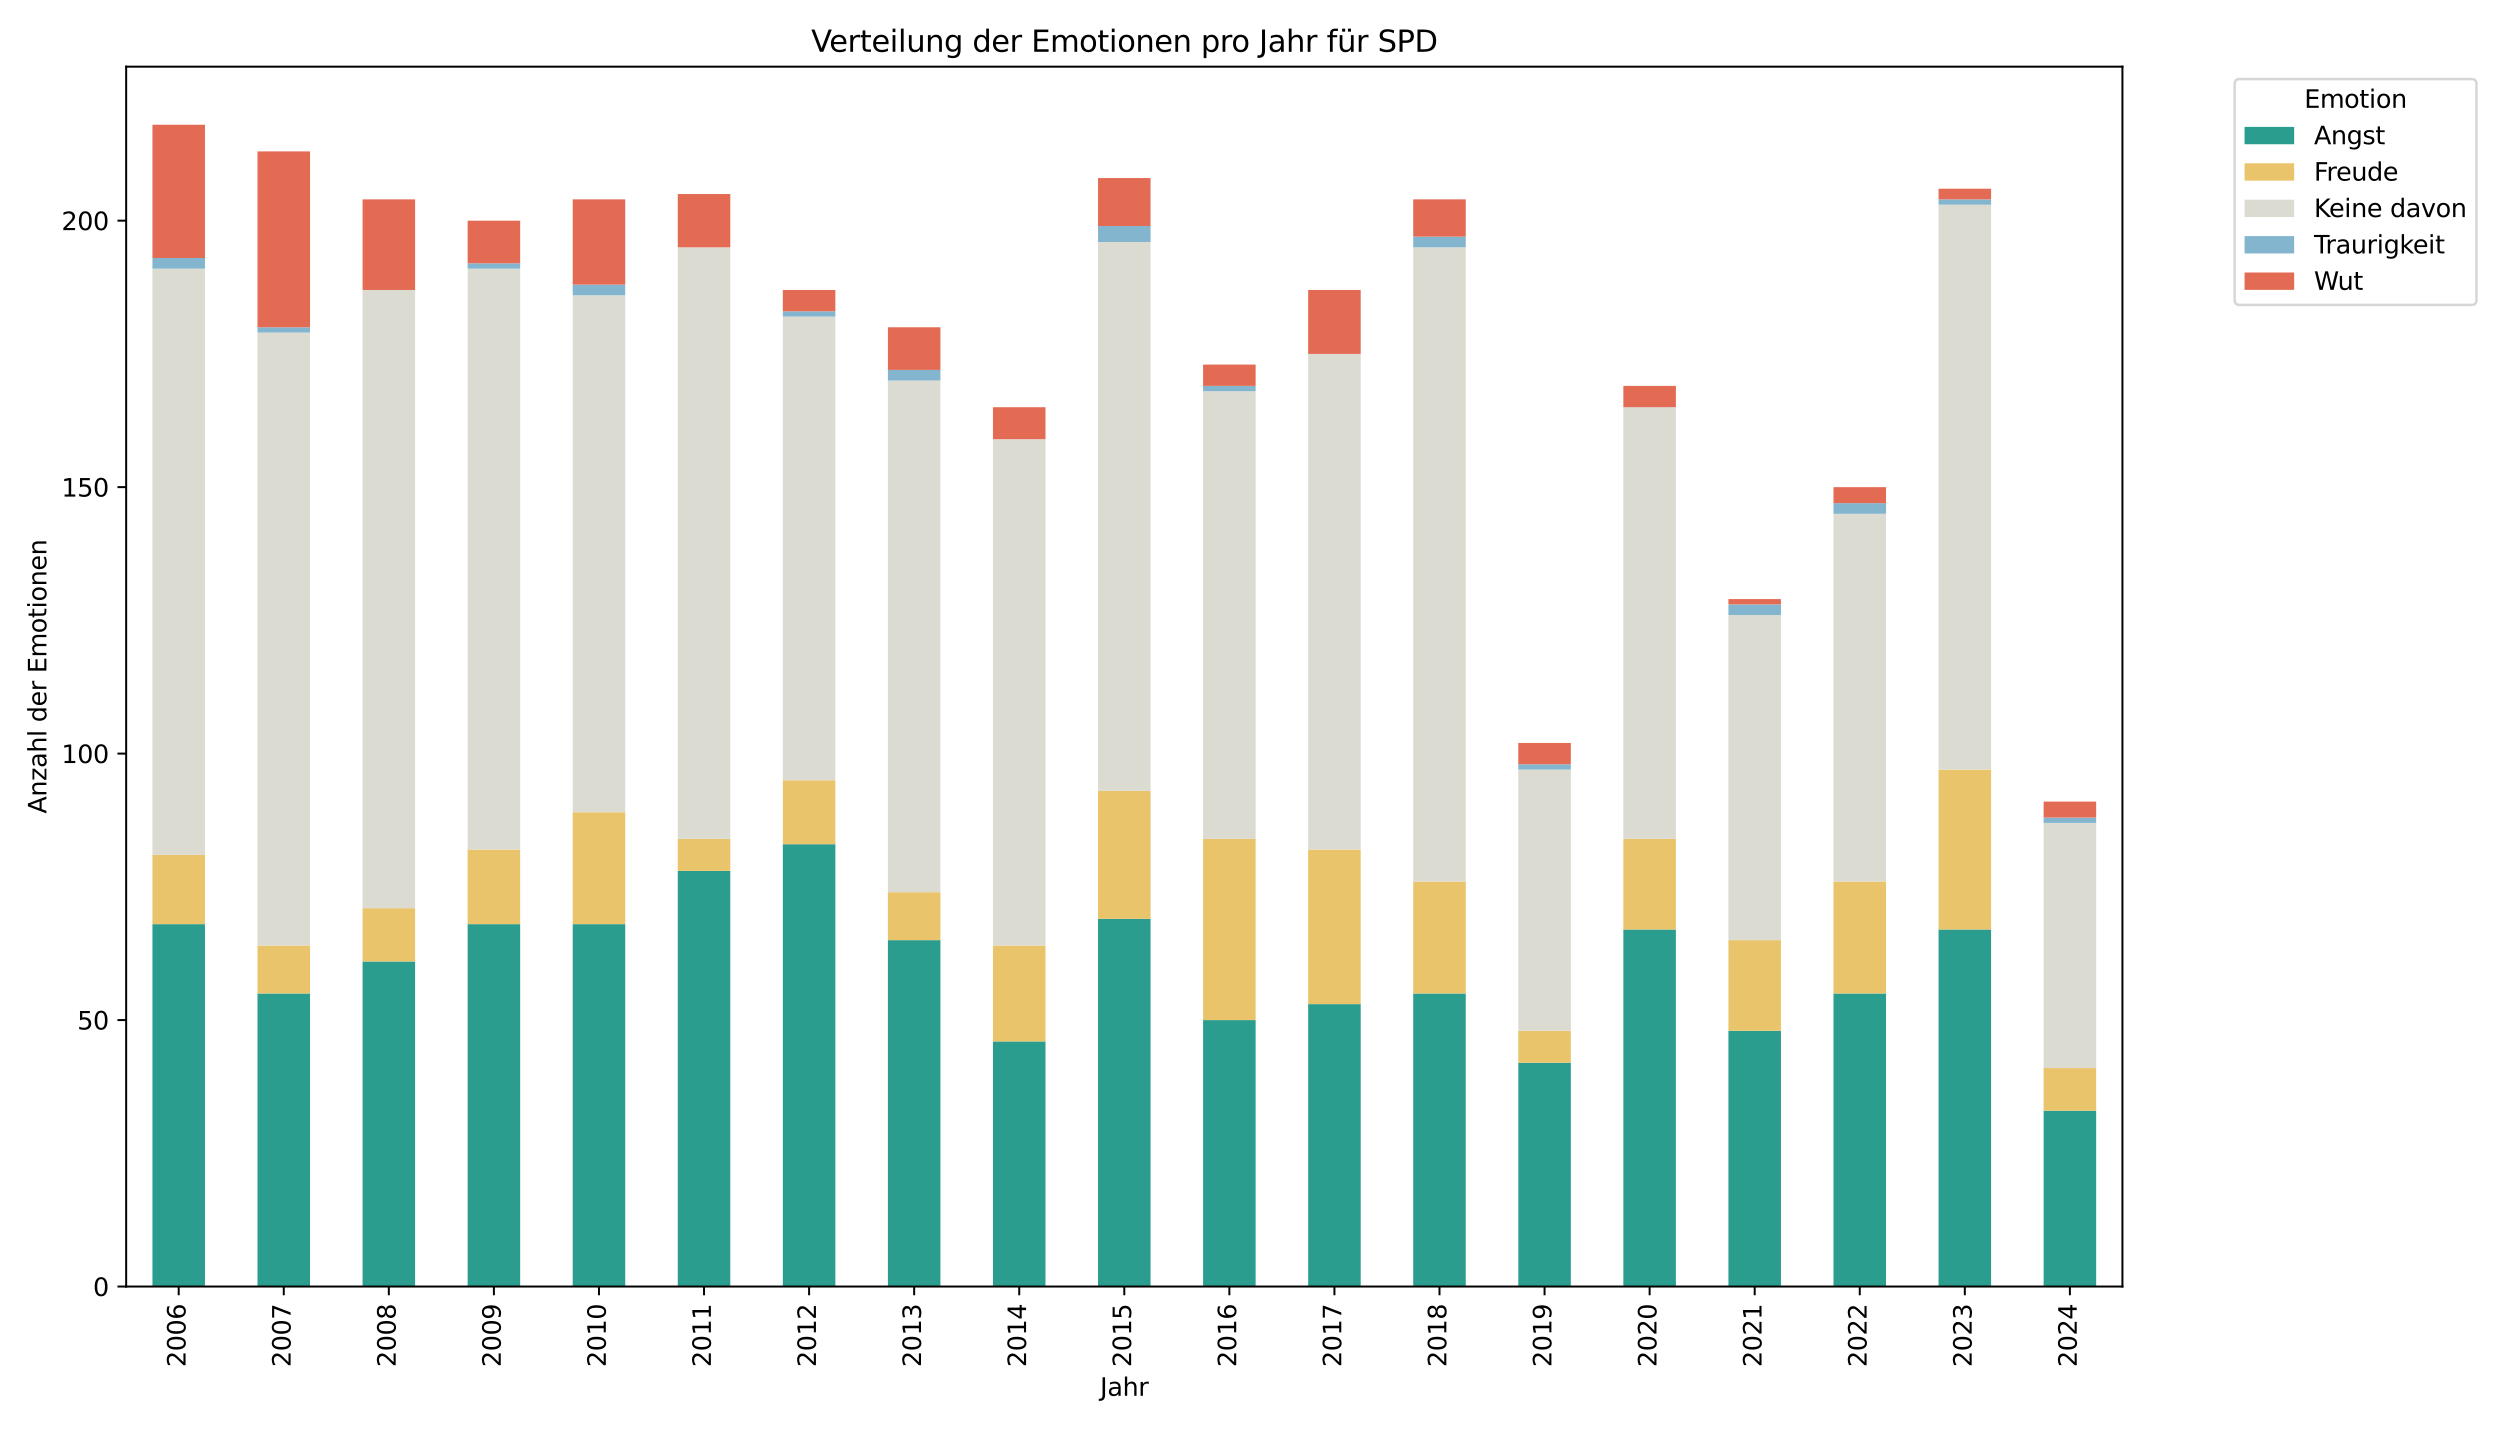 <?xml version="1.0" encoding="utf-8" standalone="no"?>
<!DOCTYPE svg PUBLIC "-//W3C//DTD SVG 1.1//EN"
  "http://www.w3.org/Graphics/SVG/1.1/DTD/svg11.dtd">
<svg xmlns:xlink="http://www.w3.org/1999/xlink" width="1008pt" height="576pt" viewBox="0 0 1008 576" xmlns="http://www.w3.org/2000/svg" version="1.1">
 <defs>
  <style type="text/css">*{stroke-linejoin: round; stroke-linecap: butt}</style>
 </defs>
 <g id="figure_1">
  <g id="patch_1">
   <path d="M 0 576 
L 1008 576 
L 1008 0 
L 0 0 
z
" style="fill: #ffffff"/>
  </g>
  <g id="axes_1">
   <g id="patch_2">
    <path d="M 50.87 518.74 
L 855.76 518.74 
L 855.76 26.88 
L 50.87 26.88 
z
" style="fill: #ffffff"/>
   </g>
   <g id="patch_3">
    <path d="M 61.461 518.74 
L 82.642 518.74 
L 82.642 372.622 
L 61.461 372.622 
z
" clip-path="url(#p887633af38)" style="fill: #2a9d8f"/>
   </g>
   <g id="patch_4">
    <path d="M 103.823 518.74 
L 125.005 518.74 
L 125.005 400.556 
L 103.823 400.556 
z
" clip-path="url(#p887633af38)" style="fill: #2a9d8f"/>
   </g>
   <g id="patch_5">
    <path d="M 146.186 518.74 
L 167.367 518.74 
L 167.367 387.663 
L 146.186 387.663 
z
" clip-path="url(#p887633af38)" style="fill: #2a9d8f"/>
   </g>
   <g id="patch_6">
    <path d="M 188.549 518.74 
L 209.73 518.74 
L 209.73 372.622 
L 188.549 372.622 
z
" clip-path="url(#p887633af38)" style="fill: #2a9d8f"/>
   </g>
   <g id="patch_7">
    <path d="M 230.911 518.74 
L 252.093 518.74 
L 252.093 372.622 
L 230.911 372.622 
z
" clip-path="url(#p887633af38)" style="fill: #2a9d8f"/>
   </g>
   <g id="patch_8">
    <path d="M 273.274 518.74 
L 294.455 518.74 
L 294.455 351.134 
L 273.274 351.134 
z
" clip-path="url(#p887633af38)" style="fill: #2a9d8f"/>
   </g>
   <g id="patch_9">
    <path d="M 315.636 518.74 
L 336.818 518.74 
L 336.818 340.39 
L 315.636 340.39 
z
" clip-path="url(#p887633af38)" style="fill: #2a9d8f"/>
   </g>
   <g id="patch_10">
    <path d="M 357.999 518.74 
L 379.18 518.74 
L 379.18 379.068 
L 357.999 379.068 
z
" clip-path="url(#p887633af38)" style="fill: #2a9d8f"/>
   </g>
   <g id="patch_11">
    <path d="M 400.362 518.74 
L 421.543 518.74 
L 421.543 419.895 
L 400.362 419.895 
z
" clip-path="url(#p887633af38)" style="fill: #2a9d8f"/>
   </g>
   <g id="patch_12">
    <path d="M 442.724 518.74 
L 463.906 518.74 
L 463.906 370.473 
L 442.724 370.473 
z
" clip-path="url(#p887633af38)" style="fill: #2a9d8f"/>
   </g>
   <g id="patch_13">
    <path d="M 485.087 518.74 
L 506.268 518.74 
L 506.268 411.3 
L 485.087 411.3 
z
" clip-path="url(#p887633af38)" style="fill: #2a9d8f"/>
   </g>
   <g id="patch_14">
    <path d="M 527.45 518.74 
L 548.631 518.74 
L 548.631 404.854 
L 527.45 404.854 
z
" clip-path="url(#p887633af38)" style="fill: #2a9d8f"/>
   </g>
   <g id="patch_15">
    <path d="M 569.812 518.74 
L 590.994 518.74 
L 590.994 400.556 
L 569.812 400.556 
z
" clip-path="url(#p887633af38)" style="fill: #2a9d8f"/>
   </g>
   <g id="patch_16">
    <path d="M 612.175 518.74 
L 633.356 518.74 
L 633.356 428.49 
L 612.175 428.49 
z
" clip-path="url(#p887633af38)" style="fill: #2a9d8f"/>
   </g>
   <g id="patch_17">
    <path d="M 654.538 518.74 
L 675.719 518.74 
L 675.719 374.77 
L 654.538 374.77 
z
" clip-path="url(#p887633af38)" style="fill: #2a9d8f"/>
   </g>
   <g id="patch_18">
    <path d="M 696.9 518.74 
L 718.081 518.74 
L 718.081 415.598 
L 696.9 415.598 
z
" clip-path="url(#p887633af38)" style="fill: #2a9d8f"/>
   </g>
   <g id="patch_19">
    <path d="M 739.263 518.74 
L 760.444 518.74 
L 760.444 400.556 
L 739.263 400.556 
z
" clip-path="url(#p887633af38)" style="fill: #2a9d8f"/>
   </g>
   <g id="patch_20">
    <path d="M 781.625 518.74 
L 802.807 518.74 
L 802.807 374.77 
L 781.625 374.77 
z
" clip-path="url(#p887633af38)" style="fill: #2a9d8f"/>
   </g>
   <g id="patch_21">
    <path d="M 823.988 518.74 
L 845.169 518.74 
L 845.169 447.83 
L 823.988 447.83 
z
" clip-path="url(#p887633af38)" style="fill: #2a9d8f"/>
   </g>
   <g id="patch_22">
    <path d="M 61.461 372.622 
L 82.642 372.622 
L 82.642 344.687 
L 61.461 344.687 
z
" clip-path="url(#p887633af38)" style="fill: #e9c46a"/>
   </g>
   <g id="patch_23">
    <path d="M 103.823 400.556 
L 125.005 400.556 
L 125.005 381.217 
L 103.823 381.217 
z
" clip-path="url(#p887633af38)" style="fill: #e9c46a"/>
   </g>
   <g id="patch_24">
    <path d="M 146.186 387.663 
L 167.367 387.663 
L 167.367 366.175 
L 146.186 366.175 
z
" clip-path="url(#p887633af38)" style="fill: #e9c46a"/>
   </g>
   <g id="patch_25">
    <path d="M 188.549 372.622 
L 209.73 372.622 
L 209.73 342.539 
L 188.549 342.539 
z
" clip-path="url(#p887633af38)" style="fill: #e9c46a"/>
   </g>
   <g id="patch_26">
    <path d="M 230.911 372.622 
L 252.093 372.622 
L 252.093 327.497 
L 230.911 327.497 
z
" clip-path="url(#p887633af38)" style="fill: #e9c46a"/>
   </g>
   <g id="patch_27">
    <path d="M 273.274 351.134 
L 294.455 351.134 
L 294.455 338.241 
L 273.274 338.241 
z
" clip-path="url(#p887633af38)" style="fill: #e9c46a"/>
   </g>
   <g id="patch_28">
    <path d="M 315.636 340.39 
L 336.818 340.39 
L 336.818 314.604 
L 315.636 314.604 
z
" clip-path="url(#p887633af38)" style="fill: #e9c46a"/>
   </g>
   <g id="patch_29">
    <path d="M 357.999 379.068 
L 379.18 379.068 
L 379.18 359.729 
L 357.999 359.729 
z
" clip-path="url(#p887633af38)" style="fill: #e9c46a"/>
   </g>
   <g id="patch_30">
    <path d="M 400.362 419.895 
L 421.543 419.895 
L 421.543 381.217 
L 400.362 381.217 
z
" clip-path="url(#p887633af38)" style="fill: #e9c46a"/>
   </g>
   <g id="patch_31">
    <path d="M 442.724 370.473 
L 463.906 370.473 
L 463.906 318.902 
L 442.724 318.902 
z
" clip-path="url(#p887633af38)" style="fill: #e9c46a"/>
   </g>
   <g id="patch_32">
    <path d="M 485.087 411.3 
L 506.268 411.3 
L 506.268 338.241 
L 485.087 338.241 
z
" clip-path="url(#p887633af38)" style="fill: #e9c46a"/>
   </g>
   <g id="patch_33">
    <path d="M 527.45 404.854 
L 548.631 404.854 
L 548.631 342.539 
L 527.45 342.539 
z
" clip-path="url(#p887633af38)" style="fill: #e9c46a"/>
   </g>
   <g id="patch_34">
    <path d="M 569.812 400.556 
L 590.994 400.556 
L 590.994 355.431 
L 569.812 355.431 
z
" clip-path="url(#p887633af38)" style="fill: #e9c46a"/>
   </g>
   <g id="patch_35">
    <path d="M 612.175 428.49 
L 633.356 428.49 
L 633.356 415.598 
L 612.175 415.598 
z
" clip-path="url(#p887633af38)" style="fill: #e9c46a"/>
   </g>
   <g id="patch_36">
    <path d="M 654.538 374.77 
L 675.719 374.77 
L 675.719 338.241 
L 654.538 338.241 
z
" clip-path="url(#p887633af38)" style="fill: #e9c46a"/>
   </g>
   <g id="patch_37">
    <path d="M 696.9 415.598 
L 718.081 415.598 
L 718.081 379.068 
L 696.9 379.068 
z
" clip-path="url(#p887633af38)" style="fill: #e9c46a"/>
   </g>
   <g id="patch_38">
    <path d="M 739.263 400.556 
L 760.444 400.556 
L 760.444 355.431 
L 739.263 355.431 
z
" clip-path="url(#p887633af38)" style="fill: #e9c46a"/>
   </g>
   <g id="patch_39">
    <path d="M 781.625 374.77 
L 802.807 374.77 
L 802.807 310.307 
L 781.625 310.307 
z
" clip-path="url(#p887633af38)" style="fill: #e9c46a"/>
   </g>
   <g id="patch_40">
    <path d="M 823.988 447.83 
L 845.169 447.83 
L 845.169 430.639 
L 823.988 430.639 
z
" clip-path="url(#p887633af38)" style="fill: #e9c46a"/>
   </g>
   <g id="patch_41">
    <path d="M 61.461 344.687 
L 82.642 344.687 
L 82.642 108.319 
L 61.461 108.319 
z
" clip-path="url(#p887633af38)" style="fill: #dbdbd2"/>
   </g>
   <g id="patch_42">
    <path d="M 103.823 381.217 
L 125.005 381.217 
L 125.005 134.105 
L 103.823 134.105 
z
" clip-path="url(#p887633af38)" style="fill: #dbdbd2"/>
   </g>
   <g id="patch_43">
    <path d="M 146.186 366.175 
L 167.367 366.175 
L 167.367 116.915 
L 146.186 116.915 
z
" clip-path="url(#p887633af38)" style="fill: #dbdbd2"/>
   </g>
   <g id="patch_44">
    <path d="M 188.549 342.539 
L 209.73 342.539 
L 209.73 108.319 
L 188.549 108.319 
z
" clip-path="url(#p887633af38)" style="fill: #dbdbd2"/>
   </g>
   <g id="patch_45">
    <path d="M 230.911 327.497 
L 252.093 327.497 
L 252.093 119.063 
L 230.911 119.063 
z
" clip-path="url(#p887633af38)" style="fill: #dbdbd2"/>
   </g>
   <g id="patch_46">
    <path d="M 273.274 338.241 
L 294.455 338.241 
L 294.455 99.724 
L 273.274 99.724 
z
" clip-path="url(#p887633af38)" style="fill: #dbdbd2"/>
   </g>
   <g id="patch_47">
    <path d="M 315.636 314.604 
L 336.818 314.604 
L 336.818 127.659 
L 315.636 127.659 
z
" clip-path="url(#p887633af38)" style="fill: #dbdbd2"/>
   </g>
   <g id="patch_48">
    <path d="M 357.999 359.729 
L 379.18 359.729 
L 379.18 153.444 
L 357.999 153.444 
z
" clip-path="url(#p887633af38)" style="fill: #dbdbd2"/>
   </g>
   <g id="patch_49">
    <path d="M 400.362 381.217 
L 421.543 381.217 
L 421.543 177.081 
L 400.362 177.081 
z
" clip-path="url(#p887633af38)" style="fill: #dbdbd2"/>
   </g>
   <g id="patch_50">
    <path d="M 442.724 318.902 
L 463.906 318.902 
L 463.906 97.575 
L 442.724 97.575 
z
" clip-path="url(#p887633af38)" style="fill: #dbdbd2"/>
   </g>
   <g id="patch_51">
    <path d="M 485.087 338.241 
L 506.268 338.241 
L 506.268 157.742 
L 485.087 157.742 
z
" clip-path="url(#p887633af38)" style="fill: #dbdbd2"/>
   </g>
   <g id="patch_52">
    <path d="M 527.45 342.539 
L 548.631 342.539 
L 548.631 142.7 
L 527.45 142.7 
z
" clip-path="url(#p887633af38)" style="fill: #dbdbd2"/>
   </g>
   <g id="patch_53">
    <path d="M 569.812 355.431 
L 590.994 355.431 
L 590.994 99.724 
L 569.812 99.724 
z
" clip-path="url(#p887633af38)" style="fill: #dbdbd2"/>
   </g>
   <g id="patch_54">
    <path d="M 612.175 415.598 
L 633.356 415.598 
L 633.356 310.307 
L 612.175 310.307 
z
" clip-path="url(#p887633af38)" style="fill: #dbdbd2"/>
   </g>
   <g id="patch_55">
    <path d="M 654.538 338.241 
L 675.719 338.241 
L 675.719 164.188 
L 654.538 164.188 
z
" clip-path="url(#p887633af38)" style="fill: #dbdbd2"/>
   </g>
   <g id="patch_56">
    <path d="M 696.9 379.068 
L 718.081 379.068 
L 718.081 247.991 
L 696.9 247.991 
z
" clip-path="url(#p887633af38)" style="fill: #dbdbd2"/>
   </g>
   <g id="patch_57">
    <path d="M 739.263 355.431 
L 760.444 355.431 
L 760.444 207.164 
L 739.263 207.164 
z
" clip-path="url(#p887633af38)" style="fill: #dbdbd2"/>
   </g>
   <g id="patch_58">
    <path d="M 781.625 310.307 
L 802.807 310.307 
L 802.807 82.534 
L 781.625 82.534 
z
" clip-path="url(#p887633af38)" style="fill: #dbdbd2"/>
   </g>
   <g id="patch_59">
    <path d="M 823.988 430.639 
L 845.169 430.639 
L 845.169 331.795 
L 823.988 331.795 
z
" clip-path="url(#p887633af38)" style="fill: #dbdbd2"/>
   </g>
   <g id="patch_60">
    <path d="M 61.461 108.319 
L 82.642 108.319 
L 82.642 104.022 
L 61.461 104.022 
z
" clip-path="url(#p887633af38)" style="fill: #83b5ce"/>
   </g>
   <g id="patch_61">
    <path d="M 103.823 134.105 
L 125.005 134.105 
L 125.005 131.956 
L 103.823 131.956 
z
" clip-path="url(#p887633af38)" style="fill: #83b5ce"/>
   </g>
   <g id="patch_62">
    <path d="M 146.186 518.74 
L 167.367 518.74 
L 167.367 518.74 
L 146.186 518.74 
z
" clip-path="url(#p887633af38)" style="fill: #83b5ce"/>
   </g>
   <g id="patch_63">
    <path d="M 188.549 108.319 
L 209.73 108.319 
L 209.73 106.171 
L 188.549 106.171 
z
" clip-path="url(#p887633af38)" style="fill: #83b5ce"/>
   </g>
   <g id="patch_64">
    <path d="M 230.911 119.063 
L 252.093 119.063 
L 252.093 114.766 
L 230.911 114.766 
z
" clip-path="url(#p887633af38)" style="fill: #83b5ce"/>
   </g>
   <g id="patch_65">
    <path d="M 273.274 518.74 
L 294.455 518.74 
L 294.455 518.74 
L 273.274 518.74 
z
" clip-path="url(#p887633af38)" style="fill: #83b5ce"/>
   </g>
   <g id="patch_66">
    <path d="M 315.636 127.659 
L 336.818 127.659 
L 336.818 125.51 
L 315.636 125.51 
z
" clip-path="url(#p887633af38)" style="fill: #83b5ce"/>
   </g>
   <g id="patch_67">
    <path d="M 357.999 153.444 
L 379.18 153.444 
L 379.18 149.147 
L 357.999 149.147 
z
" clip-path="url(#p887633af38)" style="fill: #83b5ce"/>
   </g>
   <g id="patch_68">
    <path d="M 400.362 518.74 
L 421.543 518.74 
L 421.543 518.74 
L 400.362 518.74 
z
" clip-path="url(#p887633af38)" style="fill: #83b5ce"/>
   </g>
   <g id="patch_69">
    <path d="M 442.724 97.575 
L 463.906 97.575 
L 463.906 91.129 
L 442.724 91.129 
z
" clip-path="url(#p887633af38)" style="fill: #83b5ce"/>
   </g>
   <g id="patch_70">
    <path d="M 485.087 157.742 
L 506.268 157.742 
L 506.268 155.593 
L 485.087 155.593 
z
" clip-path="url(#p887633af38)" style="fill: #83b5ce"/>
   </g>
   <g id="patch_71">
    <path d="M 527.45 518.74 
L 548.631 518.74 
L 548.631 518.74 
L 527.45 518.74 
z
" clip-path="url(#p887633af38)" style="fill: #83b5ce"/>
   </g>
   <g id="patch_72">
    <path d="M 569.812 99.724 
L 590.994 99.724 
L 590.994 95.427 
L 569.812 95.427 
z
" clip-path="url(#p887633af38)" style="fill: #83b5ce"/>
   </g>
   <g id="patch_73">
    <path d="M 612.175 310.307 
L 633.356 310.307 
L 633.356 308.158 
L 612.175 308.158 
z
" clip-path="url(#p887633af38)" style="fill: #83b5ce"/>
   </g>
   <g id="patch_74">
    <path d="M 654.538 518.74 
L 675.719 518.74 
L 675.719 518.74 
L 654.538 518.74 
z
" clip-path="url(#p887633af38)" style="fill: #83b5ce"/>
   </g>
   <g id="patch_75">
    <path d="M 696.9 247.991 
L 718.081 247.991 
L 718.081 243.694 
L 696.9 243.694 
z
" clip-path="url(#p887633af38)" style="fill: #83b5ce"/>
   </g>
   <g id="patch_76">
    <path d="M 739.263 207.164 
L 760.444 207.164 
L 760.444 202.867 
L 739.263 202.867 
z
" clip-path="url(#p887633af38)" style="fill: #83b5ce"/>
   </g>
   <g id="patch_77">
    <path d="M 781.625 82.534 
L 802.807 82.534 
L 802.807 80.385 
L 781.625 80.385 
z
" clip-path="url(#p887633af38)" style="fill: #83b5ce"/>
   </g>
   <g id="patch_78">
    <path d="M 823.988 331.795 
L 845.169 331.795 
L 845.169 329.646 
L 823.988 329.646 
z
" clip-path="url(#p887633af38)" style="fill: #83b5ce"/>
   </g>
   <g id="patch_79">
    <path d="M 61.461 104.022 
L 82.642 104.022 
L 82.642 50.302 
L 61.461 50.302 
z
" clip-path="url(#p887633af38)" style="fill: #e36b53"/>
   </g>
   <g id="patch_80">
    <path d="M 103.823 131.956 
L 125.005 131.956 
L 125.005 61.046 
L 103.823 61.046 
z
" clip-path="url(#p887633af38)" style="fill: #e36b53"/>
   </g>
   <g id="patch_81">
    <path d="M 146.186 116.915 
L 167.367 116.915 
L 167.367 80.385 
L 146.186 80.385 
z
" clip-path="url(#p887633af38)" style="fill: #e36b53"/>
   </g>
   <g id="patch_82">
    <path d="M 188.549 106.171 
L 209.73 106.171 
L 209.73 88.98 
L 188.549 88.98 
z
" clip-path="url(#p887633af38)" style="fill: #e36b53"/>
   </g>
   <g id="patch_83">
    <path d="M 230.911 114.766 
L 252.093 114.766 
L 252.093 80.385 
L 230.911 80.385 
z
" clip-path="url(#p887633af38)" style="fill: #e36b53"/>
   </g>
   <g id="patch_84">
    <path d="M 273.274 99.724 
L 294.455 99.724 
L 294.455 78.236 
L 273.274 78.236 
z
" clip-path="url(#p887633af38)" style="fill: #e36b53"/>
   </g>
   <g id="patch_85">
    <path d="M 315.636 125.51 
L 336.818 125.51 
L 336.818 116.915 
L 315.636 116.915 
z
" clip-path="url(#p887633af38)" style="fill: #e36b53"/>
   </g>
   <g id="patch_86">
    <path d="M 357.999 149.147 
L 379.18 149.147 
L 379.18 131.956 
L 357.999 131.956 
z
" clip-path="url(#p887633af38)" style="fill: #e36b53"/>
   </g>
   <g id="patch_87">
    <path d="M 400.362 177.081 
L 421.543 177.081 
L 421.543 164.188 
L 400.362 164.188 
z
" clip-path="url(#p887633af38)" style="fill: #e36b53"/>
   </g>
   <g id="patch_88">
    <path d="M 442.724 91.129 
L 463.906 91.129 
L 463.906 71.79 
L 442.724 71.79 
z
" clip-path="url(#p887633af38)" style="fill: #e36b53"/>
   </g>
   <g id="patch_89">
    <path d="M 485.087 155.593 
L 506.268 155.593 
L 506.268 146.998 
L 485.087 146.998 
z
" clip-path="url(#p887633af38)" style="fill: #e36b53"/>
   </g>
   <g id="patch_90">
    <path d="M 527.45 142.7 
L 548.631 142.7 
L 548.631 116.915 
L 527.45 116.915 
z
" clip-path="url(#p887633af38)" style="fill: #e36b53"/>
   </g>
   <g id="patch_91">
    <path d="M 569.812 95.427 
L 590.994 95.427 
L 590.994 80.385 
L 569.812 80.385 
z
" clip-path="url(#p887633af38)" style="fill: #e36b53"/>
   </g>
   <g id="patch_92">
    <path d="M 612.175 308.158 
L 633.356 308.158 
L 633.356 299.563 
L 612.175 299.563 
z
" clip-path="url(#p887633af38)" style="fill: #e36b53"/>
   </g>
   <g id="patch_93">
    <path d="M 654.538 164.188 
L 675.719 164.188 
L 675.719 155.593 
L 654.538 155.593 
z
" clip-path="url(#p887633af38)" style="fill: #e36b53"/>
   </g>
   <g id="patch_94">
    <path d="M 696.9 243.694 
L 718.081 243.694 
L 718.081 241.545 
L 696.9 241.545 
z
" clip-path="url(#p887633af38)" style="fill: #e36b53"/>
   </g>
   <g id="patch_95">
    <path d="M 739.263 202.867 
L 760.444 202.867 
L 760.444 196.42 
L 739.263 196.42 
z
" clip-path="url(#p887633af38)" style="fill: #e36b53"/>
   </g>
   <g id="patch_96">
    <path d="M 781.625 80.385 
L 802.807 80.385 
L 802.807 76.087 
L 781.625 76.087 
z
" clip-path="url(#p887633af38)" style="fill: #e36b53"/>
   </g>
   <g id="patch_97">
    <path d="M 823.988 329.646 
L 845.169 329.646 
L 845.169 323.199 
L 823.988 323.199 
z
" clip-path="url(#p887633af38)" style="fill: #e36b53"/>
   </g>
   <g id="matplotlib.axis_1">
    <g id="xtick_1">
     <g id="line2d_1">
      <defs>
       <path id="mc148831245" d="M 0 0 
L 0 3.5 
" style="stroke: #000000; stroke-width: 0.8"/>
      </defs>
      <g>
       <use xlink:href="#mc148831245" x="72.051" y="518.74" style="stroke: #000000; stroke-width: 0.8"/>
      </g>
     </g>
     <g id="text_1">
      <!-- 2006 -->
      <g transform="translate(74.811 551.19) rotate(-90) scale(0.1 -0.1)">
       <defs>
        <path id="DejaVuSans-32" d="M 1228 531 
L 3431 531 
L 3431 0 
L 469 0 
L 469 531 
Q 828 903 1448 1529 
Q 2069 2156 2228 2338 
Q 2531 2678 2651 2914 
Q 2772 3150 2772 3378 
Q 2772 3750 2511 3984 
Q 2250 4219 1831 4219 
Q 1534 4219 1204 4116 
Q 875 4013 500 3803 
L 500 4441 
Q 881 4594 1212 4672 
Q 1544 4750 1819 4750 
Q 2544 4750 2975 4387 
Q 3406 4025 3406 3419 
Q 3406 3131 3298 2873 
Q 3191 2616 2906 2266 
Q 2828 2175 2409 1742 
Q 1991 1309 1228 531 
z
" transform="scale(0.016)"/>
        <path id="DejaVuSans-30" d="M 2034 4250 
Q 1547 4250 1301 3770 
Q 1056 3291 1056 2328 
Q 1056 1369 1301 889 
Q 1547 409 2034 409 
Q 2525 409 2770 889 
Q 3016 1369 3016 2328 
Q 3016 3291 2770 3770 
Q 2525 4250 2034 4250 
z
M 2034 4750 
Q 2819 4750 3233 4129 
Q 3647 3509 3647 2328 
Q 3647 1150 3233 529 
Q 2819 -91 2034 -91 
Q 1250 -91 836 529 
Q 422 1150 422 2328 
Q 422 3509 836 4129 
Q 1250 4750 2034 4750 
z
" transform="scale(0.016)"/>
        <path id="DejaVuSans-36" d="M 2113 2584 
Q 1688 2584 1439 2293 
Q 1191 2003 1191 1497 
Q 1191 994 1439 701 
Q 1688 409 2113 409 
Q 2538 409 2786 701 
Q 3034 994 3034 1497 
Q 3034 2003 2786 2293 
Q 2538 2584 2113 2584 
z
M 3366 4563 
L 3366 3988 
Q 3128 4100 2886 4159 
Q 2644 4219 2406 4219 
Q 1781 4219 1451 3797 
Q 1122 3375 1075 2522 
Q 1259 2794 1537 2939 
Q 1816 3084 2150 3084 
Q 2853 3084 3261 2657 
Q 3669 2231 3669 1497 
Q 3669 778 3244 343 
Q 2819 -91 2113 -91 
Q 1303 -91 875 529 
Q 447 1150 447 2328 
Q 447 3434 972 4092 
Q 1497 4750 2381 4750 
Q 2619 4750 2861 4703 
Q 3103 4656 3366 4563 
z
" transform="scale(0.016)"/>
       </defs>
       <use xlink:href="#DejaVuSans-32"/>
       <use xlink:href="#DejaVuSans-30" x="63.623"/>
       <use xlink:href="#DejaVuSans-30" x="127.246"/>
       <use xlink:href="#DejaVuSans-36" x="190.869"/>
      </g>
     </g>
    </g>
    <g id="xtick_2">
     <g id="line2d_2">
      <g>
       <use xlink:href="#mc148831245" x="114.414" y="518.74" style="stroke: #000000; stroke-width: 0.8"/>
      </g>
     </g>
     <g id="text_2">
      <!-- 2007 -->
      <g transform="translate(117.173 551.19) rotate(-90) scale(0.1 -0.1)">
       <defs>
        <path id="DejaVuSans-37" d="M 525 4666 
L 3525 4666 
L 3525 4397 
L 1831 0 
L 1172 0 
L 2766 4134 
L 525 4134 
L 525 4666 
z
" transform="scale(0.016)"/>
       </defs>
       <use xlink:href="#DejaVuSans-32"/>
       <use xlink:href="#DejaVuSans-30" x="63.623"/>
       <use xlink:href="#DejaVuSans-30" x="127.246"/>
       <use xlink:href="#DejaVuSans-37" x="190.869"/>
      </g>
     </g>
    </g>
    <g id="xtick_3">
     <g id="line2d_3">
      <g>
       <use xlink:href="#mc148831245" x="156.777" y="518.74" style="stroke: #000000; stroke-width: 0.8"/>
      </g>
     </g>
     <g id="text_3">
      <!-- 2008 -->
      <g transform="translate(159.536 551.19) rotate(-90) scale(0.1 -0.1)">
       <defs>
        <path id="DejaVuSans-38" d="M 2034 2216 
Q 1584 2216 1326 1975 
Q 1069 1734 1069 1313 
Q 1069 891 1326 650 
Q 1584 409 2034 409 
Q 2484 409 2743 651 
Q 3003 894 3003 1313 
Q 3003 1734 2745 1975 
Q 2488 2216 2034 2216 
z
M 1403 2484 
Q 997 2584 770 2862 
Q 544 3141 544 3541 
Q 544 4100 942 4425 
Q 1341 4750 2034 4750 
Q 2731 4750 3128 4425 
Q 3525 4100 3525 3541 
Q 3525 3141 3298 2862 
Q 3072 2584 2669 2484 
Q 3125 2378 3379 2068 
Q 3634 1759 3634 1313 
Q 3634 634 3220 271 
Q 2806 -91 2034 -91 
Q 1263 -91 848 271 
Q 434 634 434 1313 
Q 434 1759 690 2068 
Q 947 2378 1403 2484 
z
M 1172 3481 
Q 1172 3119 1398 2916 
Q 1625 2713 2034 2713 
Q 2441 2713 2670 2916 
Q 2900 3119 2900 3481 
Q 2900 3844 2670 4047 
Q 2441 4250 2034 4250 
Q 1625 4250 1398 4047 
Q 1172 3844 1172 3481 
z
" transform="scale(0.016)"/>
       </defs>
       <use xlink:href="#DejaVuSans-32"/>
       <use xlink:href="#DejaVuSans-30" x="63.623"/>
       <use xlink:href="#DejaVuSans-30" x="127.246"/>
       <use xlink:href="#DejaVuSans-38" x="190.869"/>
      </g>
     </g>
    </g>
    <g id="xtick_4">
     <g id="line2d_4">
      <g>
       <use xlink:href="#mc148831245" x="199.139" y="518.74" style="stroke: #000000; stroke-width: 0.8"/>
      </g>
     </g>
     <g id="text_4">
      <!-- 2009 -->
      <g transform="translate(201.899 551.19) rotate(-90) scale(0.1 -0.1)">
       <defs>
        <path id="DejaVuSans-39" d="M 703 97 
L 703 672 
Q 941 559 1184 500 
Q 1428 441 1663 441 
Q 2288 441 2617 861 
Q 2947 1281 2994 2138 
Q 2813 1869 2534 1725 
Q 2256 1581 1919 1581 
Q 1219 1581 811 2004 
Q 403 2428 403 3163 
Q 403 3881 828 4315 
Q 1253 4750 1959 4750 
Q 2769 4750 3195 4129 
Q 3622 3509 3622 2328 
Q 3622 1225 3098 567 
Q 2575 -91 1691 -91 
Q 1453 -91 1209 -44 
Q 966 3 703 97 
z
M 1959 2075 
Q 2384 2075 2632 2365 
Q 2881 2656 2881 3163 
Q 2881 3666 2632 3958 
Q 2384 4250 1959 4250 
Q 1534 4250 1286 3958 
Q 1038 3666 1038 3163 
Q 1038 2656 1286 2365 
Q 1534 2075 1959 2075 
z
" transform="scale(0.016)"/>
       </defs>
       <use xlink:href="#DejaVuSans-32"/>
       <use xlink:href="#DejaVuSans-30" x="63.623"/>
       <use xlink:href="#DejaVuSans-30" x="127.246"/>
       <use xlink:href="#DejaVuSans-39" x="190.869"/>
      </g>
     </g>
    </g>
    <g id="xtick_5">
     <g id="line2d_5">
      <g>
       <use xlink:href="#mc148831245" x="241.502" y="518.74" style="stroke: #000000; stroke-width: 0.8"/>
      </g>
     </g>
     <g id="text_5">
      <!-- 2010 -->
      <g transform="translate(244.261 551.19) rotate(-90) scale(0.1 -0.1)">
       <defs>
        <path id="DejaVuSans-31" d="M 794 531 
L 1825 531 
L 1825 4091 
L 703 3866 
L 703 4441 
L 1819 4666 
L 2450 4666 
L 2450 531 
L 3481 531 
L 3481 0 
L 794 0 
L 794 531 
z
" transform="scale(0.016)"/>
       </defs>
       <use xlink:href="#DejaVuSans-32"/>
       <use xlink:href="#DejaVuSans-30" x="63.623"/>
       <use xlink:href="#DejaVuSans-31" x="127.246"/>
       <use xlink:href="#DejaVuSans-30" x="190.869"/>
      </g>
     </g>
    </g>
    <g id="xtick_6">
     <g id="line2d_6">
      <g>
       <use xlink:href="#mc148831245" x="283.864" y="518.74" style="stroke: #000000; stroke-width: 0.8"/>
      </g>
     </g>
     <g id="text_6">
      <!-- 2011 -->
      <g transform="translate(286.624 551.19) rotate(-90) scale(0.1 -0.1)">
       <use xlink:href="#DejaVuSans-32"/>
       <use xlink:href="#DejaVuSans-30" x="63.623"/>
       <use xlink:href="#DejaVuSans-31" x="127.246"/>
       <use xlink:href="#DejaVuSans-31" x="190.869"/>
      </g>
     </g>
    </g>
    <g id="xtick_7">
     <g id="line2d_7">
      <g>
       <use xlink:href="#mc148831245" x="326.227" y="518.74" style="stroke: #000000; stroke-width: 0.8"/>
      </g>
     </g>
     <g id="text_7">
      <!-- 2012 -->
      <g transform="translate(328.986 551.19) rotate(-90) scale(0.1 -0.1)">
       <use xlink:href="#DejaVuSans-32"/>
       <use xlink:href="#DejaVuSans-30" x="63.623"/>
       <use xlink:href="#DejaVuSans-31" x="127.246"/>
       <use xlink:href="#DejaVuSans-32" x="190.869"/>
      </g>
     </g>
    </g>
    <g id="xtick_8">
     <g id="line2d_8">
      <g>
       <use xlink:href="#mc148831245" x="368.59" y="518.74" style="stroke: #000000; stroke-width: 0.8"/>
      </g>
     </g>
     <g id="text_8">
      <!-- 2013 -->
      <g transform="translate(371.349 551.19) rotate(-90) scale(0.1 -0.1)">
       <defs>
        <path id="DejaVuSans-33" d="M 2597 2516 
Q 3050 2419 3304 2112 
Q 3559 1806 3559 1356 
Q 3559 666 3084 287 
Q 2609 -91 1734 -91 
Q 1441 -91 1130 -33 
Q 819 25 488 141 
L 488 750 
Q 750 597 1062 519 
Q 1375 441 1716 441 
Q 2309 441 2620 675 
Q 2931 909 2931 1356 
Q 2931 1769 2642 2001 
Q 2353 2234 1838 2234 
L 1294 2234 
L 1294 2753 
L 1863 2753 
Q 2328 2753 2575 2939 
Q 2822 3125 2822 3475 
Q 2822 3834 2567 4026 
Q 2313 4219 1838 4219 
Q 1578 4219 1281 4162 
Q 984 4106 628 3988 
L 628 4550 
Q 988 4650 1302 4700 
Q 1616 4750 1894 4750 
Q 2613 4750 3031 4423 
Q 3450 4097 3450 3541 
Q 3450 3153 3228 2886 
Q 3006 2619 2597 2516 
z
" transform="scale(0.016)"/>
       </defs>
       <use xlink:href="#DejaVuSans-32"/>
       <use xlink:href="#DejaVuSans-30" x="63.623"/>
       <use xlink:href="#DejaVuSans-31" x="127.246"/>
       <use xlink:href="#DejaVuSans-33" x="190.869"/>
      </g>
     </g>
    </g>
    <g id="xtick_9">
     <g id="line2d_9">
      <g>
       <use xlink:href="#mc148831245" x="410.952" y="518.74" style="stroke: #000000; stroke-width: 0.8"/>
      </g>
     </g>
     <g id="text_9">
      <!-- 2014 -->
      <g transform="translate(413.712 551.19) rotate(-90) scale(0.1 -0.1)">
       <defs>
        <path id="DejaVuSans-34" d="M 2419 4116 
L 825 1625 
L 2419 1625 
L 2419 4116 
z
M 2253 4666 
L 3047 4666 
L 3047 1625 
L 3713 1625 
L 3713 1100 
L 3047 1100 
L 3047 0 
L 2419 0 
L 2419 1100 
L 313 1100 
L 313 1709 
L 2253 4666 
z
" transform="scale(0.016)"/>
       </defs>
       <use xlink:href="#DejaVuSans-32"/>
       <use xlink:href="#DejaVuSans-30" x="63.623"/>
       <use xlink:href="#DejaVuSans-31" x="127.246"/>
       <use xlink:href="#DejaVuSans-34" x="190.869"/>
      </g>
     </g>
    </g>
    <g id="xtick_10">
     <g id="line2d_10">
      <g>
       <use xlink:href="#mc148831245" x="453.315" y="518.74" style="stroke: #000000; stroke-width: 0.8"/>
      </g>
     </g>
     <g id="text_10">
      <!-- 2015 -->
      <g transform="translate(456.074 551.19) rotate(-90) scale(0.1 -0.1)">
       <defs>
        <path id="DejaVuSans-35" d="M 691 4666 
L 3169 4666 
L 3169 4134 
L 1269 4134 
L 1269 2991 
Q 1406 3038 1543 3061 
Q 1681 3084 1819 3084 
Q 2600 3084 3056 2656 
Q 3513 2228 3513 1497 
Q 3513 744 3044 326 
Q 2575 -91 1722 -91 
Q 1428 -91 1123 -41 
Q 819 9 494 109 
L 494 744 
Q 775 591 1075 516 
Q 1375 441 1709 441 
Q 2250 441 2565 725 
Q 2881 1009 2881 1497 
Q 2881 1984 2565 2268 
Q 2250 2553 1709 2553 
Q 1456 2553 1204 2497 
Q 953 2441 691 2322 
L 691 4666 
z
" transform="scale(0.016)"/>
       </defs>
       <use xlink:href="#DejaVuSans-32"/>
       <use xlink:href="#DejaVuSans-30" x="63.623"/>
       <use xlink:href="#DejaVuSans-31" x="127.246"/>
       <use xlink:href="#DejaVuSans-35" x="190.869"/>
      </g>
     </g>
    </g>
    <g id="xtick_11">
     <g id="line2d_11">
      <g>
       <use xlink:href="#mc148831245" x="495.678" y="518.74" style="stroke: #000000; stroke-width: 0.8"/>
      </g>
     </g>
     <g id="text_11">
      <!-- 2016 -->
      <g transform="translate(498.437 551.19) rotate(-90) scale(0.1 -0.1)">
       <use xlink:href="#DejaVuSans-32"/>
       <use xlink:href="#DejaVuSans-30" x="63.623"/>
       <use xlink:href="#DejaVuSans-31" x="127.246"/>
       <use xlink:href="#DejaVuSans-36" x="190.869"/>
      </g>
     </g>
    </g>
    <g id="xtick_12">
     <g id="line2d_12">
      <g>
       <use xlink:href="#mc148831245" x="538.04" y="518.74" style="stroke: #000000; stroke-width: 0.8"/>
      </g>
     </g>
     <g id="text_12">
      <!-- 2017 -->
      <g transform="translate(540.8 551.19) rotate(-90) scale(0.1 -0.1)">
       <use xlink:href="#DejaVuSans-32"/>
       <use xlink:href="#DejaVuSans-30" x="63.623"/>
       <use xlink:href="#DejaVuSans-31" x="127.246"/>
       <use xlink:href="#DejaVuSans-37" x="190.869"/>
      </g>
     </g>
    </g>
    <g id="xtick_13">
     <g id="line2d_13">
      <g>
       <use xlink:href="#mc148831245" x="580.403" y="518.74" style="stroke: #000000; stroke-width: 0.8"/>
      </g>
     </g>
     <g id="text_13">
      <!-- 2018 -->
      <g transform="translate(583.162 551.19) rotate(-90) scale(0.1 -0.1)">
       <use xlink:href="#DejaVuSans-32"/>
       <use xlink:href="#DejaVuSans-30" x="63.623"/>
       <use xlink:href="#DejaVuSans-31" x="127.246"/>
       <use xlink:href="#DejaVuSans-38" x="190.869"/>
      </g>
     </g>
    </g>
    <g id="xtick_14">
     <g id="line2d_14">
      <g>
       <use xlink:href="#mc148831245" x="622.766" y="518.74" style="stroke: #000000; stroke-width: 0.8"/>
      </g>
     </g>
     <g id="text_14">
      <!-- 2019 -->
      <g transform="translate(625.525 551.19) rotate(-90) scale(0.1 -0.1)">
       <use xlink:href="#DejaVuSans-32"/>
       <use xlink:href="#DejaVuSans-30" x="63.623"/>
       <use xlink:href="#DejaVuSans-31" x="127.246"/>
       <use xlink:href="#DejaVuSans-39" x="190.869"/>
      </g>
     </g>
    </g>
    <g id="xtick_15">
     <g id="line2d_15">
      <g>
       <use xlink:href="#mc148831245" x="665.128" y="518.74" style="stroke: #000000; stroke-width: 0.8"/>
      </g>
     </g>
     <g id="text_15">
      <!-- 2020 -->
      <g transform="translate(667.888 551.19) rotate(-90) scale(0.1 -0.1)">
       <use xlink:href="#DejaVuSans-32"/>
       <use xlink:href="#DejaVuSans-30" x="63.623"/>
       <use xlink:href="#DejaVuSans-32" x="127.246"/>
       <use xlink:href="#DejaVuSans-30" x="190.869"/>
      </g>
     </g>
    </g>
    <g id="xtick_16">
     <g id="line2d_16">
      <g>
       <use xlink:href="#mc148831245" x="707.491" y="518.74" style="stroke: #000000; stroke-width: 0.8"/>
      </g>
     </g>
     <g id="text_16">
      <!-- 2021 -->
      <g transform="translate(710.25 551.19) rotate(-90) scale(0.1 -0.1)">
       <use xlink:href="#DejaVuSans-32"/>
       <use xlink:href="#DejaVuSans-30" x="63.623"/>
       <use xlink:href="#DejaVuSans-32" x="127.246"/>
       <use xlink:href="#DejaVuSans-31" x="190.869"/>
      </g>
     </g>
    </g>
    <g id="xtick_17">
     <g id="line2d_17">
      <g>
       <use xlink:href="#mc148831245" x="749.853" y="518.74" style="stroke: #000000; stroke-width: 0.8"/>
      </g>
     </g>
     <g id="text_17">
      <!-- 2022 -->
      <g transform="translate(752.613 551.19) rotate(-90) scale(0.1 -0.1)">
       <use xlink:href="#DejaVuSans-32"/>
       <use xlink:href="#DejaVuSans-30" x="63.623"/>
       <use xlink:href="#DejaVuSans-32" x="127.246"/>
       <use xlink:href="#DejaVuSans-32" x="190.869"/>
      </g>
     </g>
    </g>
    <g id="xtick_18">
     <g id="line2d_18">
      <g>
       <use xlink:href="#mc148831245" x="792.216" y="518.74" style="stroke: #000000; stroke-width: 0.8"/>
      </g>
     </g>
     <g id="text_18">
      <!-- 2023 -->
      <g transform="translate(794.975 551.19) rotate(-90) scale(0.1 -0.1)">
       <use xlink:href="#DejaVuSans-32"/>
       <use xlink:href="#DejaVuSans-30" x="63.623"/>
       <use xlink:href="#DejaVuSans-32" x="127.246"/>
       <use xlink:href="#DejaVuSans-33" x="190.869"/>
      </g>
     </g>
    </g>
    <g id="xtick_19">
     <g id="line2d_19">
      <g>
       <use xlink:href="#mc148831245" x="834.579" y="518.74" style="stroke: #000000; stroke-width: 0.8"/>
      </g>
     </g>
     <g id="text_19">
      <!-- 2024 -->
      <g transform="translate(837.338 551.19) rotate(-90) scale(0.1 -0.1)">
       <use xlink:href="#DejaVuSans-32"/>
       <use xlink:href="#DejaVuSans-30" x="63.623"/>
       <use xlink:href="#DejaVuSans-32" x="127.246"/>
       <use xlink:href="#DejaVuSans-34" x="190.869"/>
      </g>
     </g>
    </g>
    <g id="text_20">
     <!-- Jahr -->
     <g transform="translate(443.552 562.788) scale(0.1 -0.1)">
      <defs>
       <path id="DejaVuSans-4a" d="M 628 4666 
L 1259 4666 
L 1259 325 
Q 1259 -519 939 -900 
Q 619 -1281 -91 -1281 
L -331 -1281 
L -331 -750 
L -134 -750 
Q 284 -750 456 -515 
Q 628 -281 628 325 
L 628 4666 
z
" transform="scale(0.016)"/>
       <path id="DejaVuSans-61" d="M 2194 1759 
Q 1497 1759 1228 1600 
Q 959 1441 959 1056 
Q 959 750 1161 570 
Q 1363 391 1709 391 
Q 2188 391 2477 730 
Q 2766 1069 2766 1631 
L 2766 1759 
L 2194 1759 
z
M 3341 1997 
L 3341 0 
L 2766 0 
L 2766 531 
Q 2569 213 2275 61 
Q 1981 -91 1556 -91 
Q 1019 -91 701 211 
Q 384 513 384 1019 
Q 384 1609 779 1909 
Q 1175 2209 1959 2209 
L 2766 2209 
L 2766 2266 
Q 2766 2663 2505 2880 
Q 2244 3097 1772 3097 
Q 1472 3097 1187 3025 
Q 903 2953 641 2809 
L 641 3341 
Q 956 3463 1253 3523 
Q 1550 3584 1831 3584 
Q 2591 3584 2966 3190 
Q 3341 2797 3341 1997 
z
" transform="scale(0.016)"/>
       <path id="DejaVuSans-68" d="M 3513 2113 
L 3513 0 
L 2938 0 
L 2938 2094 
Q 2938 2591 2744 2837 
Q 2550 3084 2163 3084 
Q 1697 3084 1428 2787 
Q 1159 2491 1159 1978 
L 1159 0 
L 581 0 
L 581 4863 
L 1159 4863 
L 1159 2956 
Q 1366 3272 1645 3428 
Q 1925 3584 2291 3584 
Q 2894 3584 3203 3211 
Q 3513 2838 3513 2113 
z
" transform="scale(0.016)"/>
       <path id="DejaVuSans-72" d="M 2631 2963 
Q 2534 3019 2420 3045 
Q 2306 3072 2169 3072 
Q 1681 3072 1420 2755 
Q 1159 2438 1159 1844 
L 1159 0 
L 581 0 
L 581 3500 
L 1159 3500 
L 1159 2956 
Q 1341 3275 1631 3429 
Q 1922 3584 2338 3584 
Q 2397 3584 2469 3576 
Q 2541 3569 2628 3553 
L 2631 2963 
z
" transform="scale(0.016)"/>
      </defs>
      <use xlink:href="#DejaVuSans-4a"/>
      <use xlink:href="#DejaVuSans-61" x="29.492"/>
      <use xlink:href="#DejaVuSans-68" x="90.771"/>
      <use xlink:href="#DejaVuSans-72" x="154.15"/>
     </g>
    </g>
   </g>
   <g id="matplotlib.axis_2">
    <g id="ytick_1">
     <g id="line2d_20">
      <defs>
       <path id="ma456ecf217" d="M 0 0 
L -3.5 0 
" style="stroke: #000000; stroke-width: 0.8"/>
      </defs>
      <g>
       <use xlink:href="#ma456ecf217" x="50.87" y="518.74" style="stroke: #000000; stroke-width: 0.8"/>
      </g>
     </g>
     <g id="text_21">
      <!-- 0 -->
      <g transform="translate(37.508 522.539) scale(0.1 -0.1)">
       <use xlink:href="#DejaVuSans-30"/>
      </g>
     </g>
    </g>
    <g id="ytick_2">
     <g id="line2d_21">
      <g>
       <use xlink:href="#ma456ecf217" x="50.87" y="411.3" style="stroke: #000000; stroke-width: 0.8"/>
      </g>
     </g>
     <g id="text_22">
      <!-- 50 -->
      <g transform="translate(31.145 415.099) scale(0.1 -0.1)">
       <use xlink:href="#DejaVuSans-35"/>
       <use xlink:href="#DejaVuSans-30" x="63.623"/>
      </g>
     </g>
    </g>
    <g id="ytick_3">
     <g id="line2d_22">
      <g>
       <use xlink:href="#ma456ecf217" x="50.87" y="303.86" style="stroke: #000000; stroke-width: 0.8"/>
      </g>
     </g>
     <g id="text_23">
      <!-- 100 -->
      <g transform="translate(24.782 307.659) scale(0.1 -0.1)">
       <use xlink:href="#DejaVuSans-31"/>
       <use xlink:href="#DejaVuSans-30" x="63.623"/>
       <use xlink:href="#DejaVuSans-30" x="127.246"/>
      </g>
     </g>
    </g>
    <g id="ytick_4">
     <g id="line2d_23">
      <g>
       <use xlink:href="#ma456ecf217" x="50.87" y="196.42" style="stroke: #000000; stroke-width: 0.8"/>
      </g>
     </g>
     <g id="text_24">
      <!-- 150 -->
      <g transform="translate(24.782 200.219) scale(0.1 -0.1)">
       <use xlink:href="#DejaVuSans-31"/>
       <use xlink:href="#DejaVuSans-35" x="63.623"/>
       <use xlink:href="#DejaVuSans-30" x="127.246"/>
      </g>
     </g>
    </g>
    <g id="ytick_5">
     <g id="line2d_24">
      <g>
       <use xlink:href="#ma456ecf217" x="50.87" y="88.98" style="stroke: #000000; stroke-width: 0.8"/>
      </g>
     </g>
     <g id="text_25">
      <!-- 200 -->
      <g transform="translate(24.782 92.779) scale(0.1 -0.1)">
       <use xlink:href="#DejaVuSans-32"/>
       <use xlink:href="#DejaVuSans-30" x="63.623"/>
       <use xlink:href="#DejaVuSans-30" x="127.246"/>
      </g>
     </g>
    </g>
    <g id="text_26">
     <!-- Anzahl der Emotionen -->
     <g transform="translate(18.703 328.041) rotate(-90) scale(0.1 -0.1)">
      <defs>
       <path id="DejaVuSans-41" d="M 2188 4044 
L 1331 1722 
L 3047 1722 
L 2188 4044 
z
M 1831 4666 
L 2547 4666 
L 4325 0 
L 3669 0 
L 3244 1197 
L 1141 1197 
L 716 0 
L 50 0 
L 1831 4666 
z
" transform="scale(0.016)"/>
       <path id="DejaVuSans-6e" d="M 3513 2113 
L 3513 0 
L 2938 0 
L 2938 2094 
Q 2938 2591 2744 2837 
Q 2550 3084 2163 3084 
Q 1697 3084 1428 2787 
Q 1159 2491 1159 1978 
L 1159 0 
L 581 0 
L 581 3500 
L 1159 3500 
L 1159 2956 
Q 1366 3272 1645 3428 
Q 1925 3584 2291 3584 
Q 2894 3584 3203 3211 
Q 3513 2838 3513 2113 
z
" transform="scale(0.016)"/>
       <path id="DejaVuSans-7a" d="M 353 3500 
L 3084 3500 
L 3084 2975 
L 922 459 
L 3084 459 
L 3084 0 
L 275 0 
L 275 525 
L 2438 3041 
L 353 3041 
L 353 3500 
z
" transform="scale(0.016)"/>
       <path id="DejaVuSans-6c" d="M 603 4863 
L 1178 4863 
L 1178 0 
L 603 0 
L 603 4863 
z
" transform="scale(0.016)"/>
       <path id="DejaVuSans-20" transform="scale(0.016)"/>
       <path id="DejaVuSans-64" d="M 2906 2969 
L 2906 4863 
L 3481 4863 
L 3481 0 
L 2906 0 
L 2906 525 
Q 2725 213 2448 61 
Q 2172 -91 1784 -91 
Q 1150 -91 751 415 
Q 353 922 353 1747 
Q 353 2572 751 3078 
Q 1150 3584 1784 3584 
Q 2172 3584 2448 3432 
Q 2725 3281 2906 2969 
z
M 947 1747 
Q 947 1113 1208 752 
Q 1469 391 1925 391 
Q 2381 391 2643 752 
Q 2906 1113 2906 1747 
Q 2906 2381 2643 2742 
Q 2381 3103 1925 3103 
Q 1469 3103 1208 2742 
Q 947 2381 947 1747 
z
" transform="scale(0.016)"/>
       <path id="DejaVuSans-65" d="M 3597 1894 
L 3597 1613 
L 953 1613 
Q 991 1019 1311 708 
Q 1631 397 2203 397 
Q 2534 397 2845 478 
Q 3156 559 3463 722 
L 3463 178 
Q 3153 47 2828 -22 
Q 2503 -91 2169 -91 
Q 1331 -91 842 396 
Q 353 884 353 1716 
Q 353 2575 817 3079 
Q 1281 3584 2069 3584 
Q 2775 3584 3186 3129 
Q 3597 2675 3597 1894 
z
M 3022 2063 
Q 3016 2534 2758 2815 
Q 2500 3097 2075 3097 
Q 1594 3097 1305 2825 
Q 1016 2553 972 2059 
L 3022 2063 
z
" transform="scale(0.016)"/>
       <path id="DejaVuSans-45" d="M 628 4666 
L 3578 4666 
L 3578 4134 
L 1259 4134 
L 1259 2753 
L 3481 2753 
L 3481 2222 
L 1259 2222 
L 1259 531 
L 3634 531 
L 3634 0 
L 628 0 
L 628 4666 
z
" transform="scale(0.016)"/>
       <path id="DejaVuSans-6d" d="M 3328 2828 
Q 3544 3216 3844 3400 
Q 4144 3584 4550 3584 
Q 5097 3584 5394 3201 
Q 5691 2819 5691 2113 
L 5691 0 
L 5113 0 
L 5113 2094 
Q 5113 2597 4934 2840 
Q 4756 3084 4391 3084 
Q 3944 3084 3684 2787 
Q 3425 2491 3425 1978 
L 3425 0 
L 2847 0 
L 2847 2094 
Q 2847 2600 2669 2842 
Q 2491 3084 2119 3084 
Q 1678 3084 1418 2786 
Q 1159 2488 1159 1978 
L 1159 0 
L 581 0 
L 581 3500 
L 1159 3500 
L 1159 2956 
Q 1356 3278 1631 3431 
Q 1906 3584 2284 3584 
Q 2666 3584 2933 3390 
Q 3200 3197 3328 2828 
z
" transform="scale(0.016)"/>
       <path id="DejaVuSans-6f" d="M 1959 3097 
Q 1497 3097 1228 2736 
Q 959 2375 959 1747 
Q 959 1119 1226 758 
Q 1494 397 1959 397 
Q 2419 397 2687 759 
Q 2956 1122 2956 1747 
Q 2956 2369 2687 2733 
Q 2419 3097 1959 3097 
z
M 1959 3584 
Q 2709 3584 3137 3096 
Q 3566 2609 3566 1747 
Q 3566 888 3137 398 
Q 2709 -91 1959 -91 
Q 1206 -91 779 398 
Q 353 888 353 1747 
Q 353 2609 779 3096 
Q 1206 3584 1959 3584 
z
" transform="scale(0.016)"/>
       <path id="DejaVuSans-74" d="M 1172 4494 
L 1172 3500 
L 2356 3500 
L 2356 3053 
L 1172 3053 
L 1172 1153 
Q 1172 725 1289 603 
Q 1406 481 1766 481 
L 2356 481 
L 2356 0 
L 1766 0 
Q 1100 0 847 248 
Q 594 497 594 1153 
L 594 3053 
L 172 3053 
L 172 3500 
L 594 3500 
L 594 4494 
L 1172 4494 
z
" transform="scale(0.016)"/>
       <path id="DejaVuSans-69" d="M 603 3500 
L 1178 3500 
L 1178 0 
L 603 0 
L 603 3500 
z
M 603 4863 
L 1178 4863 
L 1178 4134 
L 603 4134 
L 603 4863 
z
" transform="scale(0.016)"/>
      </defs>
      <use xlink:href="#DejaVuSans-41"/>
      <use xlink:href="#DejaVuSans-6e" x="68.408"/>
      <use xlink:href="#DejaVuSans-7a" x="131.787"/>
      <use xlink:href="#DejaVuSans-61" x="184.277"/>
      <use xlink:href="#DejaVuSans-68" x="245.557"/>
      <use xlink:href="#DejaVuSans-6c" x="308.936"/>
      <use xlink:href="#DejaVuSans-20" x="336.719"/>
      <use xlink:href="#DejaVuSans-64" x="368.506"/>
      <use xlink:href="#DejaVuSans-65" x="431.982"/>
      <use xlink:href="#DejaVuSans-72" x="493.506"/>
      <use xlink:href="#DejaVuSans-20" x="534.619"/>
      <use xlink:href="#DejaVuSans-45" x="566.406"/>
      <use xlink:href="#DejaVuSans-6d" x="629.59"/>
      <use xlink:href="#DejaVuSans-6f" x="727.002"/>
      <use xlink:href="#DejaVuSans-74" x="788.184"/>
      <use xlink:href="#DejaVuSans-69" x="827.393"/>
      <use xlink:href="#DejaVuSans-6f" x="855.176"/>
      <use xlink:href="#DejaVuSans-6e" x="916.357"/>
      <use xlink:href="#DejaVuSans-65" x="979.736"/>
      <use xlink:href="#DejaVuSans-6e" x="1041.26"/>
     </g>
    </g>
   </g>
   <g id="patch_98">
    <path d="M 50.87 518.74 
L 50.87 26.88 
" style="fill: none; stroke: #000000; stroke-width: 0.8; stroke-linejoin: miter; stroke-linecap: square"/>
   </g>
   <g id="patch_99">
    <path d="M 855.76 518.74 
L 855.76 26.88 
" style="fill: none; stroke: #000000; stroke-width: 0.8; stroke-linejoin: miter; stroke-linecap: square"/>
   </g>
   <g id="patch_100">
    <path d="M 50.87 518.74 
L 855.76 518.74 
" style="fill: none; stroke: #000000; stroke-width: 0.8; stroke-linejoin: miter; stroke-linecap: square"/>
   </g>
   <g id="patch_101">
    <path d="M 50.87 26.88 
L 855.76 26.88 
" style="fill: none; stroke: #000000; stroke-width: 0.8; stroke-linejoin: miter; stroke-linecap: square"/>
   </g>
   <g id="text_27">
    <!-- Verteilung der Emotionen pro Jahr für SPD -->
    <g transform="translate(327.067 20.88) scale(0.12 -0.12)">
     <defs>
      <path id="DejaVuSans-56" d="M 1831 0 
L 50 4666 
L 709 4666 
L 2188 738 
L 3669 4666 
L 4325 4666 
L 2547 0 
L 1831 0 
z
" transform="scale(0.016)"/>
      <path id="DejaVuSans-75" d="M 544 1381 
L 544 3500 
L 1119 3500 
L 1119 1403 
Q 1119 906 1312 657 
Q 1506 409 1894 409 
Q 2359 409 2629 706 
Q 2900 1003 2900 1516 
L 2900 3500 
L 3475 3500 
L 3475 0 
L 2900 0 
L 2900 538 
Q 2691 219 2414 64 
Q 2138 -91 1772 -91 
Q 1169 -91 856 284 
Q 544 659 544 1381 
z
M 1991 3584 
L 1991 3584 
z
" transform="scale(0.016)"/>
      <path id="DejaVuSans-67" d="M 2906 1791 
Q 2906 2416 2648 2759 
Q 2391 3103 1925 3103 
Q 1463 3103 1205 2759 
Q 947 2416 947 1791 
Q 947 1169 1205 825 
Q 1463 481 1925 481 
Q 2391 481 2648 825 
Q 2906 1169 2906 1791 
z
M 3481 434 
Q 3481 -459 3084 -895 
Q 2688 -1331 1869 -1331 
Q 1566 -1331 1297 -1286 
Q 1028 -1241 775 -1147 
L 775 -588 
Q 1028 -725 1275 -790 
Q 1522 -856 1778 -856 
Q 2344 -856 2625 -561 
Q 2906 -266 2906 331 
L 2906 616 
Q 2728 306 2450 153 
Q 2172 0 1784 0 
Q 1141 0 747 490 
Q 353 981 353 1791 
Q 353 2603 747 3093 
Q 1141 3584 1784 3584 
Q 2172 3584 2450 3431 
Q 2728 3278 2906 2969 
L 2906 3500 
L 3481 3500 
L 3481 434 
z
" transform="scale(0.016)"/>
      <path id="DejaVuSans-70" d="M 1159 525 
L 1159 -1331 
L 581 -1331 
L 581 3500 
L 1159 3500 
L 1159 2969 
Q 1341 3281 1617 3432 
Q 1894 3584 2278 3584 
Q 2916 3584 3314 3078 
Q 3713 2572 3713 1747 
Q 3713 922 3314 415 
Q 2916 -91 2278 -91 
Q 1894 -91 1617 61 
Q 1341 213 1159 525 
z
M 3116 1747 
Q 3116 2381 2855 2742 
Q 2594 3103 2138 3103 
Q 1681 3103 1420 2742 
Q 1159 2381 1159 1747 
Q 1159 1113 1420 752 
Q 1681 391 2138 391 
Q 2594 391 2855 752 
Q 3116 1113 3116 1747 
z
" transform="scale(0.016)"/>
      <path id="DejaVuSans-66" d="M 2375 4863 
L 2375 4384 
L 1825 4384 
Q 1516 4384 1395 4259 
Q 1275 4134 1275 3809 
L 1275 3500 
L 2222 3500 
L 2222 3053 
L 1275 3053 
L 1275 0 
L 697 0 
L 697 3053 
L 147 3053 
L 147 3500 
L 697 3500 
L 697 3744 
Q 697 4328 969 4595 
Q 1241 4863 1831 4863 
L 2375 4863 
z
" transform="scale(0.016)"/>
      <path id="DejaVuSans-fc" d="M 544 1381 
L 544 3500 
L 1119 3500 
L 1119 1403 
Q 1119 906 1312 657 
Q 1506 409 1894 409 
Q 2359 409 2629 706 
Q 2900 1003 2900 1516 
L 2900 3500 
L 3475 3500 
L 3475 0 
L 2900 0 
L 2900 538 
Q 2691 219 2414 64 
Q 2138 -91 1772 -91 
Q 1169 -91 856 284 
Q 544 659 544 1381 
z
M 1991 3584 
L 1991 3584 
z
M 2278 4850 
L 2912 4850 
L 2912 4219 
L 2278 4219 
L 2278 4850 
z
M 1056 4850 
L 1690 4850 
L 1690 4219 
L 1056 4219 
L 1056 4850 
z
" transform="scale(0.016)"/>
      <path id="DejaVuSans-53" d="M 3425 4513 
L 3425 3897 
Q 3066 4069 2747 4153 
Q 2428 4238 2131 4238 
Q 1616 4238 1336 4038 
Q 1056 3838 1056 3469 
Q 1056 3159 1242 3001 
Q 1428 2844 1947 2747 
L 2328 2669 
Q 3034 2534 3370 2195 
Q 3706 1856 3706 1288 
Q 3706 609 3251 259 
Q 2797 -91 1919 -91 
Q 1588 -91 1214 -16 
Q 841 59 441 206 
L 441 856 
Q 825 641 1194 531 
Q 1563 422 1919 422 
Q 2459 422 2753 634 
Q 3047 847 3047 1241 
Q 3047 1584 2836 1778 
Q 2625 1972 2144 2069 
L 1759 2144 
Q 1053 2284 737 2584 
Q 422 2884 422 3419 
Q 422 4038 858 4394 
Q 1294 4750 2059 4750 
Q 2388 4750 2728 4690 
Q 3069 4631 3425 4513 
z
" transform="scale(0.016)"/>
      <path id="DejaVuSans-50" d="M 1259 4147 
L 1259 2394 
L 2053 2394 
Q 2494 2394 2734 2622 
Q 2975 2850 2975 3272 
Q 2975 3691 2734 3919 
Q 2494 4147 2053 4147 
L 1259 4147 
z
M 628 4666 
L 2053 4666 
Q 2838 4666 3239 4311 
Q 3641 3956 3641 3272 
Q 3641 2581 3239 2228 
Q 2838 1875 2053 1875 
L 1259 1875 
L 1259 0 
L 628 0 
L 628 4666 
z
" transform="scale(0.016)"/>
      <path id="DejaVuSans-44" d="M 1259 4147 
L 1259 519 
L 2022 519 
Q 2988 519 3436 956 
Q 3884 1394 3884 2338 
Q 3884 3275 3436 3711 
Q 2988 4147 2022 4147 
L 1259 4147 
z
M 628 4666 
L 1925 4666 
Q 3281 4666 3915 4102 
Q 4550 3538 4550 2338 
Q 4550 1131 3912 565 
Q 3275 0 1925 0 
L 628 0 
L 628 4666 
z
" transform="scale(0.016)"/>
     </defs>
     <use xlink:href="#DejaVuSans-56"/>
     <use xlink:href="#DejaVuSans-65" x="60.658"/>
     <use xlink:href="#DejaVuSans-72" x="122.182"/>
     <use xlink:href="#DejaVuSans-74" x="163.295"/>
     <use xlink:href="#DejaVuSans-65" x="202.504"/>
     <use xlink:href="#DejaVuSans-69" x="264.027"/>
     <use xlink:href="#DejaVuSans-6c" x="291.811"/>
     <use xlink:href="#DejaVuSans-75" x="319.594"/>
     <use xlink:href="#DejaVuSans-6e" x="382.973"/>
     <use xlink:href="#DejaVuSans-67" x="446.352"/>
     <use xlink:href="#DejaVuSans-20" x="509.828"/>
     <use xlink:href="#DejaVuSans-64" x="541.615"/>
     <use xlink:href="#DejaVuSans-65" x="605.092"/>
     <use xlink:href="#DejaVuSans-72" x="666.615"/>
     <use xlink:href="#DejaVuSans-20" x="707.729"/>
     <use xlink:href="#DejaVuSans-45" x="739.516"/>
     <use xlink:href="#DejaVuSans-6d" x="802.699"/>
     <use xlink:href="#DejaVuSans-6f" x="900.111"/>
     <use xlink:href="#DejaVuSans-74" x="961.293"/>
     <use xlink:href="#DejaVuSans-69" x="1000.502"/>
     <use xlink:href="#DejaVuSans-6f" x="1028.285"/>
     <use xlink:href="#DejaVuSans-6e" x="1089.467"/>
     <use xlink:href="#DejaVuSans-65" x="1152.846"/>
     <use xlink:href="#DejaVuSans-6e" x="1214.369"/>
     <use xlink:href="#DejaVuSans-20" x="1277.748"/>
     <use xlink:href="#DejaVuSans-70" x="1309.535"/>
     <use xlink:href="#DejaVuSans-72" x="1373.012"/>
     <use xlink:href="#DejaVuSans-6f" x="1411.875"/>
     <use xlink:href="#DejaVuSans-20" x="1473.057"/>
     <use xlink:href="#DejaVuSans-4a" x="1504.844"/>
     <use xlink:href="#DejaVuSans-61" x="1534.336"/>
     <use xlink:href="#DejaVuSans-68" x="1595.615"/>
     <use xlink:href="#DejaVuSans-72" x="1658.994"/>
     <use xlink:href="#DejaVuSans-20" x="1700.107"/>
     <use xlink:href="#DejaVuSans-66" x="1731.895"/>
     <use xlink:href="#DejaVuSans-fc" x="1767.1"/>
     <use xlink:href="#DejaVuSans-72" x="1830.479"/>
     <use xlink:href="#DejaVuSans-20" x="1871.592"/>
     <use xlink:href="#DejaVuSans-53" x="1903.379"/>
     <use xlink:href="#DejaVuSans-50" x="1966.855"/>
     <use xlink:href="#DejaVuSans-44" x="2027.158"/>
    </g>
   </g>
   <g id="legend_1">
    <g id="patch_102">
     <path d="M 903.005 122.949 
L 996.514 122.949 
Q 998.514 122.949 998.514 120.949 
L 998.514 33.88 
Q 998.514 31.88 996.514 31.88 
L 903.005 31.88 
Q 901.005 31.88 901.005 33.88 
L 901.005 120.949 
Q 901.005 122.949 903.005 122.949 
z
" style="fill: #ffffff; opacity: 0.8; stroke: #cccccc; stroke-linejoin: miter"/>
    </g>
    <g id="text_28">
     <!-- Emotion -->
     <g transform="translate(929.093 43.478) scale(0.1 -0.1)">
      <use xlink:href="#DejaVuSans-45"/>
      <use xlink:href="#DejaVuSans-6d" x="63.184"/>
      <use xlink:href="#DejaVuSans-6f" x="160.596"/>
      <use xlink:href="#DejaVuSans-74" x="221.777"/>
      <use xlink:href="#DejaVuSans-69" x="260.986"/>
      <use xlink:href="#DejaVuSans-6f" x="288.77"/>
      <use xlink:href="#DejaVuSans-6e" x="349.951"/>
     </g>
    </g>
    <g id="patch_103">
     <path d="M 905.005 58.157 
L 925.005 58.157 
L 925.005 51.157 
L 905.005 51.157 
z
" style="fill: #2a9d8f"/>
    </g>
    <g id="text_29">
     <!-- Angst -->
     <g transform="translate(933.005 58.157) scale(0.1 -0.1)">
      <defs>
       <path id="DejaVuSans-73" d="M 2834 3397 
L 2834 2853 
Q 2591 2978 2328 3040 
Q 2066 3103 1784 3103 
Q 1356 3103 1142 2972 
Q 928 2841 928 2578 
Q 928 2378 1081 2264 
Q 1234 2150 1697 2047 
L 1894 2003 
Q 2506 1872 2764 1633 
Q 3022 1394 3022 966 
Q 3022 478 2636 193 
Q 2250 -91 1575 -91 
Q 1294 -91 989 -36 
Q 684 19 347 128 
L 347 722 
Q 666 556 975 473 
Q 1284 391 1588 391 
Q 1994 391 2212 530 
Q 2431 669 2431 922 
Q 2431 1156 2273 1281 
Q 2116 1406 1581 1522 
L 1381 1569 
Q 847 1681 609 1914 
Q 372 2147 372 2553 
Q 372 3047 722 3315 
Q 1072 3584 1716 3584 
Q 2034 3584 2315 3537 
Q 2597 3491 2834 3397 
z
" transform="scale(0.016)"/>
      </defs>
      <use xlink:href="#DejaVuSans-41"/>
      <use xlink:href="#DejaVuSans-6e" x="68.408"/>
      <use xlink:href="#DejaVuSans-67" x="131.787"/>
      <use xlink:href="#DejaVuSans-73" x="195.264"/>
      <use xlink:href="#DejaVuSans-74" x="247.363"/>
     </g>
    </g>
    <g id="patch_104">
     <path d="M 905.005 72.835 
L 925.005 72.835 
L 925.005 65.835 
L 905.005 65.835 
z
" style="fill: #e9c46a"/>
    </g>
    <g id="text_30">
     <!-- Freude -->
     <g transform="translate(933.005 72.835) scale(0.1 -0.1)">
      <defs>
       <path id="DejaVuSans-46" d="M 628 4666 
L 3309 4666 
L 3309 4134 
L 1259 4134 
L 1259 2759 
L 3109 2759 
L 3109 2228 
L 1259 2228 
L 1259 0 
L 628 0 
L 628 4666 
z
" transform="scale(0.016)"/>
      </defs>
      <use xlink:href="#DejaVuSans-46"/>
      <use xlink:href="#DejaVuSans-72" x="50.27"/>
      <use xlink:href="#DejaVuSans-65" x="89.133"/>
      <use xlink:href="#DejaVuSans-75" x="150.656"/>
      <use xlink:href="#DejaVuSans-64" x="214.035"/>
      <use xlink:href="#DejaVuSans-65" x="277.512"/>
     </g>
    </g>
    <g id="patch_105">
     <path d="M 905.005 87.513 
L 925.005 87.513 
L 925.005 80.513 
L 905.005 80.513 
z
" style="fill: #dbdbd2"/>
    </g>
    <g id="text_31">
     <!-- Keine davon -->
     <g transform="translate(933.005 87.513) scale(0.1 -0.1)">
      <defs>
       <path id="DejaVuSans-4b" d="M 628 4666 
L 1259 4666 
L 1259 2694 
L 3353 4666 
L 4166 4666 
L 1850 2491 
L 4331 0 
L 3500 0 
L 1259 2247 
L 1259 0 
L 628 0 
L 628 4666 
z
" transform="scale(0.016)"/>
       <path id="DejaVuSans-76" d="M 191 3500 
L 800 3500 
L 1894 563 
L 2988 3500 
L 3597 3500 
L 2284 0 
L 1503 0 
L 191 3500 
z
" transform="scale(0.016)"/>
      </defs>
      <use xlink:href="#DejaVuSans-4b"/>
      <use xlink:href="#DejaVuSans-65" x="60.576"/>
      <use xlink:href="#DejaVuSans-69" x="122.1"/>
      <use xlink:href="#DejaVuSans-6e" x="149.883"/>
      <use xlink:href="#DejaVuSans-65" x="213.262"/>
      <use xlink:href="#DejaVuSans-20" x="274.785"/>
      <use xlink:href="#DejaVuSans-64" x="306.572"/>
      <use xlink:href="#DejaVuSans-61" x="370.049"/>
      <use xlink:href="#DejaVuSans-76" x="431.328"/>
      <use xlink:href="#DejaVuSans-6f" x="490.508"/>
      <use xlink:href="#DejaVuSans-6e" x="551.689"/>
     </g>
    </g>
    <g id="patch_106">
     <path d="M 905.005 102.191 
L 925.005 102.191 
L 925.005 95.191 
L 905.005 95.191 
z
" style="fill: #83b5ce"/>
    </g>
    <g id="text_32">
     <!-- Traurigkeit -->
     <g transform="translate(933.005 102.191) scale(0.1 -0.1)">
      <defs>
       <path id="DejaVuSans-54" d="M -19 4666 
L 3928 4666 
L 3928 4134 
L 2272 4134 
L 2272 0 
L 1638 0 
L 1638 4134 
L -19 4134 
L -19 4666 
z
" transform="scale(0.016)"/>
       <path id="DejaVuSans-6b" d="M 581 4863 
L 1159 4863 
L 1159 1991 
L 2875 3500 
L 3609 3500 
L 1753 1863 
L 3688 0 
L 2938 0 
L 1159 1709 
L 1159 0 
L 581 0 
L 581 4863 
z
" transform="scale(0.016)"/>
      </defs>
      <use xlink:href="#DejaVuSans-54"/>
      <use xlink:href="#DejaVuSans-72" x="46.334"/>
      <use xlink:href="#DejaVuSans-61" x="87.447"/>
      <use xlink:href="#DejaVuSans-75" x="148.727"/>
      <use xlink:href="#DejaVuSans-72" x="212.105"/>
      <use xlink:href="#DejaVuSans-69" x="253.219"/>
      <use xlink:href="#DejaVuSans-67" x="281.002"/>
      <use xlink:href="#DejaVuSans-6b" x="344.479"/>
      <use xlink:href="#DejaVuSans-65" x="398.764"/>
      <use xlink:href="#DejaVuSans-69" x="460.287"/>
      <use xlink:href="#DejaVuSans-74" x="488.07"/>
     </g>
    </g>
    <g id="patch_107">
     <path d="M 905.005 116.869 
L 925.005 116.869 
L 925.005 109.869 
L 905.005 109.869 
z
" style="fill: #e36b53"/>
    </g>
    <g id="text_33">
     <!-- Wut -->
     <g transform="translate(933.005 116.869) scale(0.1 -0.1)">
      <defs>
       <path id="DejaVuSans-57" d="M 213 4666 
L 850 4666 
L 1831 722 
L 2809 4666 
L 3519 4666 
L 4500 722 
L 5478 4666 
L 6119 4666 
L 4947 0 
L 4153 0 
L 3169 4050 
L 2175 0 
L 1381 0 
L 213 4666 
z
" transform="scale(0.016)"/>
      </defs>
      <use xlink:href="#DejaVuSans-57"/>
      <use xlink:href="#DejaVuSans-75" x="95.252"/>
      <use xlink:href="#DejaVuSans-74" x="158.631"/>
     </g>
    </g>
   </g>
  </g>
 </g>
 <defs>
  <clipPath id="p887633af38">
   <rect x="50.87" y="26.88" width="804.89" height="491.86"/>
  </clipPath>
 </defs>
</svg>
